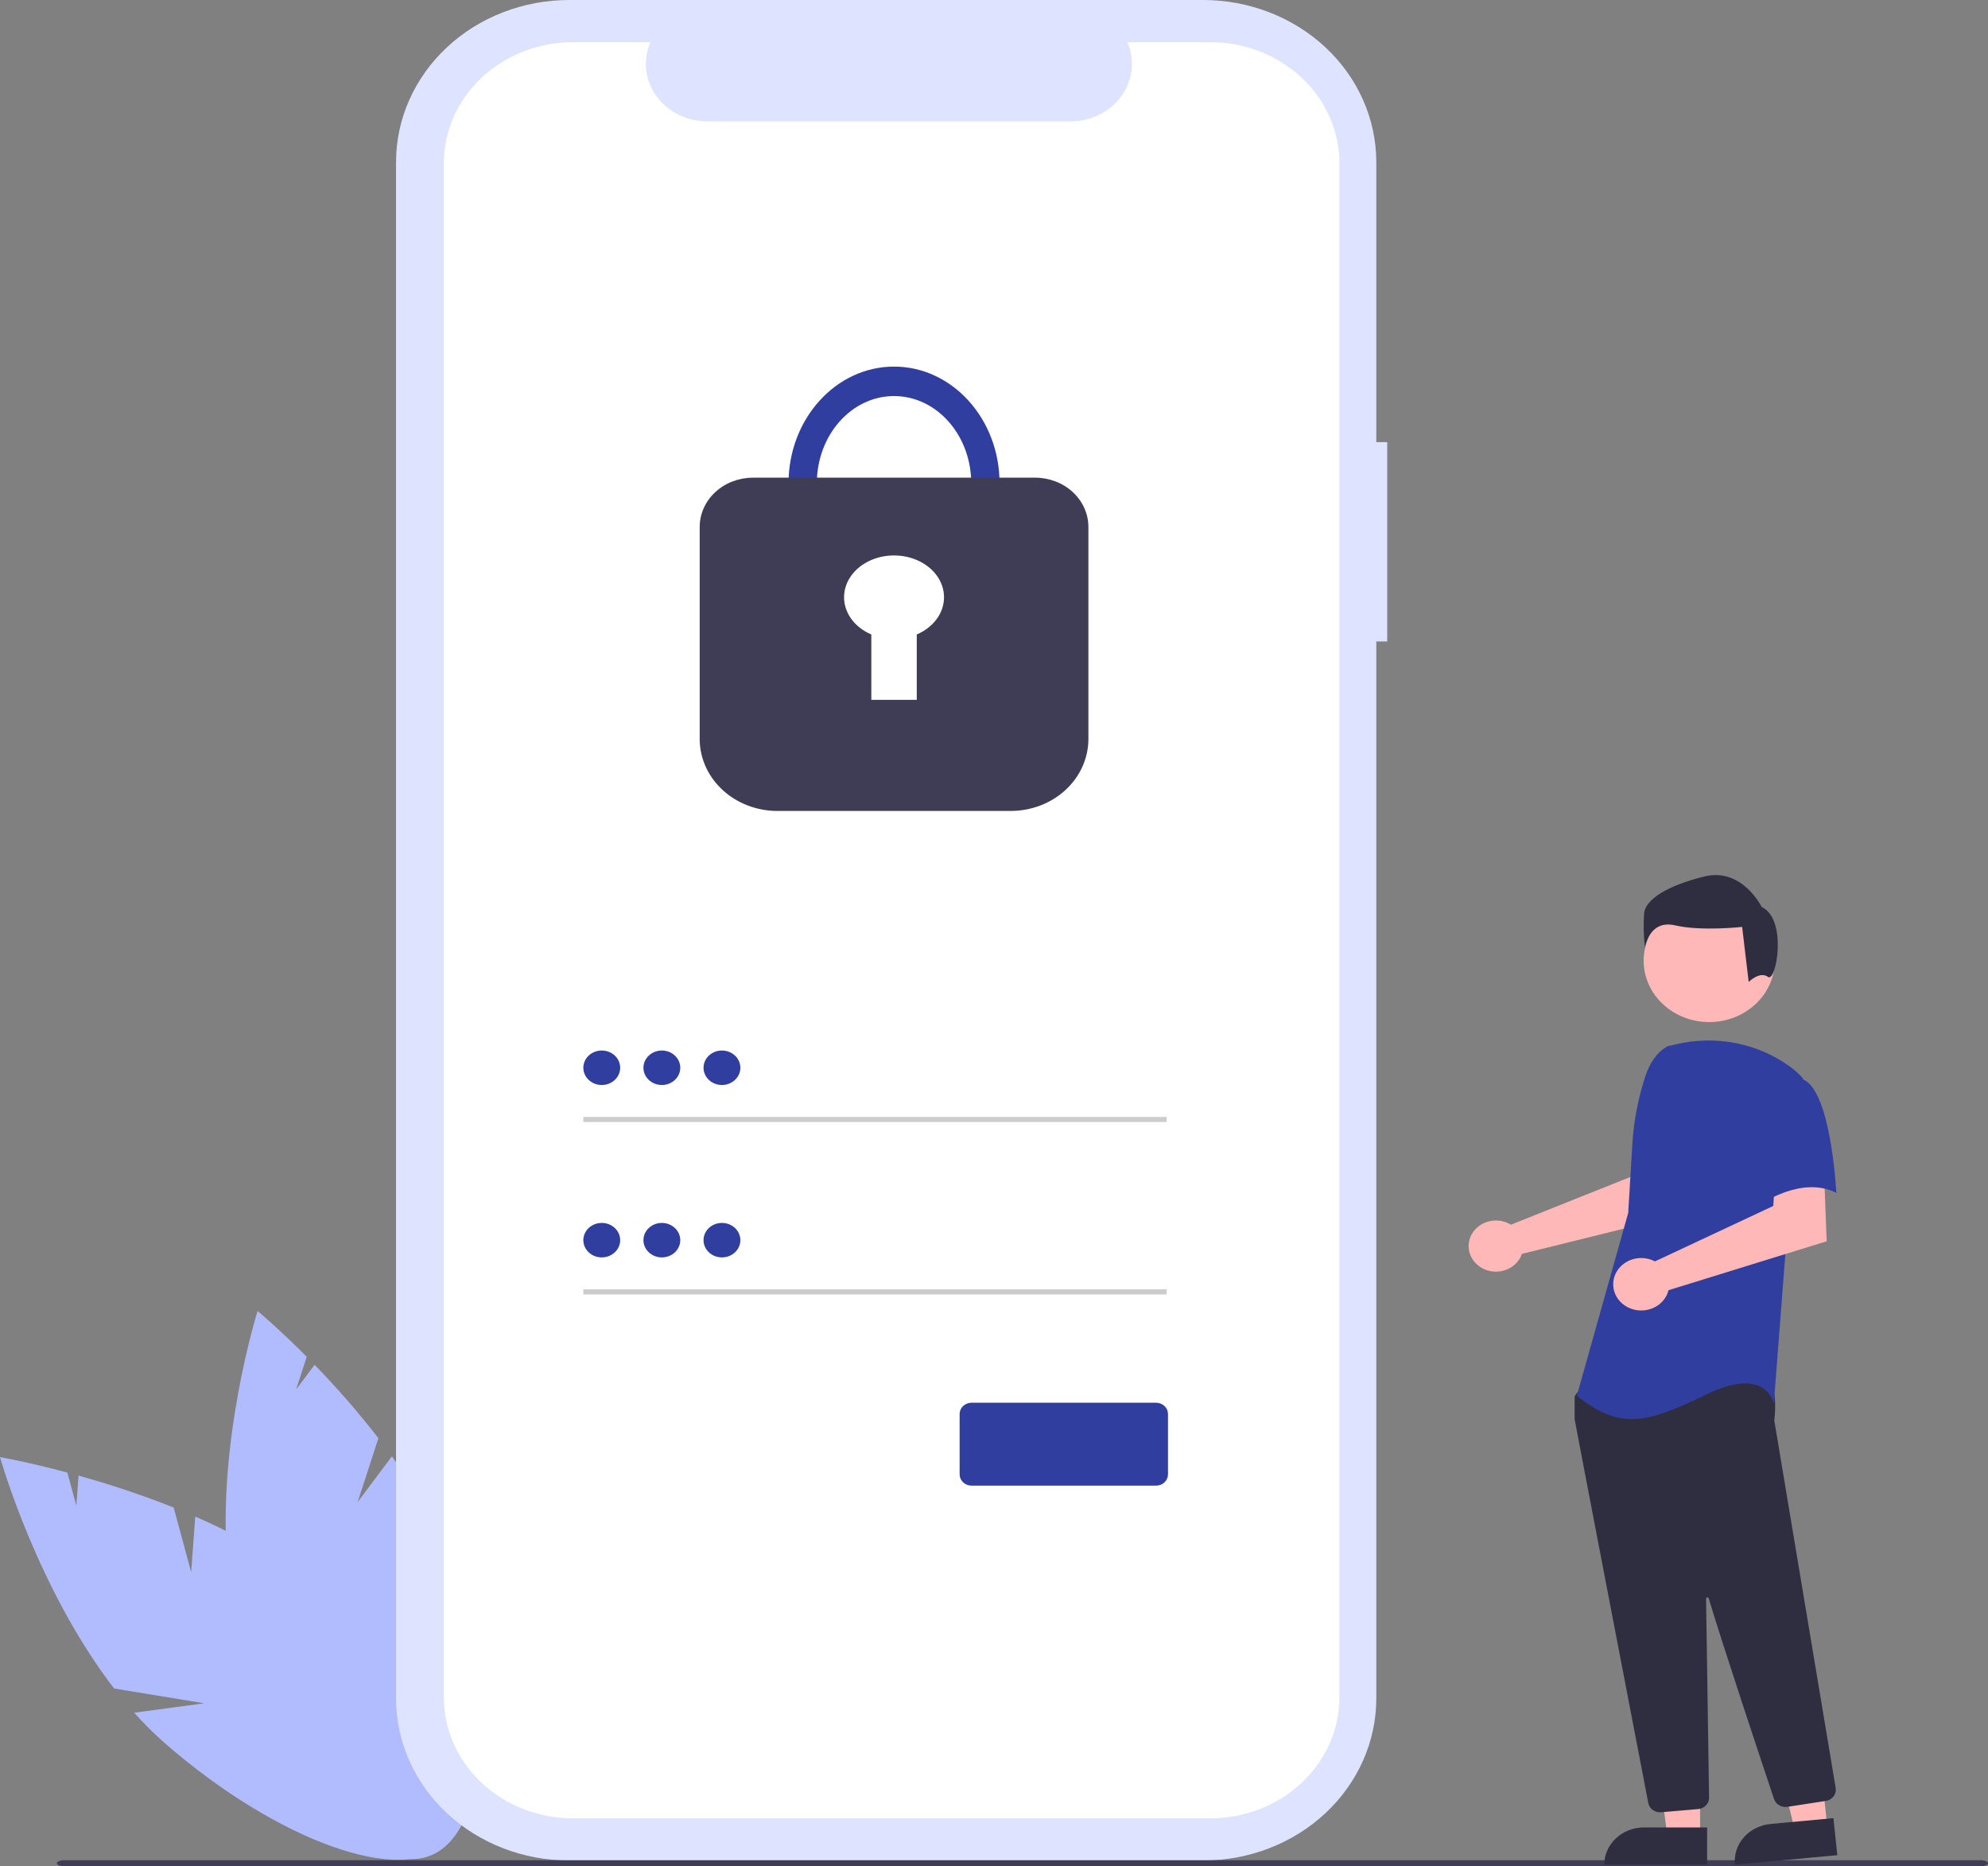 <svg width="179" height="168" viewBox="0 0 179 168" fill="none" xmlns="http://www.w3.org/2000/svg">
<rect x="0" y="0" width="179" height="168" fill="#808080" stroke="none"/>
<g clip-path="url(#clip0_34_3073)">
<path d="M17.214 141.525L15.637 135.707C12.842 134.599 9.982 133.639 7.072 132.832L6.873 135.535L6.066 132.557C2.456 131.591 0 131.166 0 131.166C0 131.166 3.316 142.97 10.274 151.994L18.381 153.326L12.083 154.176C12.959 155.161 13.899 156.094 14.9 156.969C25.021 165.76 36.294 169.794 40.078 165.978C43.863 162.162 38.727 151.943 28.606 143.153C25.468 140.428 21.527 138.241 17.581 136.519L17.214 141.525Z" fill="#B1BCFF"/>
<path d="M32.206 135.206L34.071 129.463C32.29 127.162 30.373 124.957 28.327 122.858L26.663 125.076L27.618 122.136C25.061 119.564 23.193 118.013 23.193 118.013C23.193 118.013 19.512 129.722 20.483 140.812L26.687 145.874L20.825 143.555C21.03 144.822 21.321 146.076 21.694 147.309C25.502 159.73 32.924 168.635 38.272 167.199C43.619 165.764 44.867 154.531 41.059 142.11C39.879 138.26 37.713 134.481 35.286 131.099L32.206 135.206Z" fill="#B1BCFF"/>
<path d="M124.906 39.799H123.922V14.591C123.922 12.675 123.519 10.777 122.735 9.007C121.952 7.237 120.803 5.628 119.355 4.274C117.907 2.919 116.189 1.844 114.297 1.111C112.405 0.377 110.377 0 108.33 0H51.253C47.117 0 43.151 1.537 40.227 4.274C37.303 7.01 35.66 10.721 35.66 14.591V152.89C35.66 154.806 36.063 156.703 36.847 158.473C37.631 160.243 38.779 161.852 40.227 163.207C41.675 164.562 43.394 165.636 45.286 166.37C47.177 167.103 49.205 167.48 51.253 167.48H108.33C112.465 167.48 116.431 165.943 119.355 163.207C122.279 160.47 123.922 156.759 123.922 152.89V57.743H124.905L124.906 39.799Z" fill="#DEE3FF"/>
<path d="M108.958 3.795H101.508C101.851 4.581 101.982 5.434 101.889 6.278C101.797 7.123 101.483 7.933 100.977 8.637C100.471 9.342 99.788 9.919 98.987 10.318C98.186 10.718 97.293 10.926 96.386 10.926H63.687C62.78 10.926 61.887 10.717 61.086 10.318C60.285 9.919 59.602 9.342 59.096 8.637C58.59 7.933 58.277 7.122 58.184 6.278C58.092 5.433 58.222 4.581 58.565 3.795H51.606C48.518 3.795 45.556 4.943 43.373 6.986C41.189 9.029 39.962 11.801 39.962 14.691V152.789C39.962 155.679 41.189 158.45 43.373 160.494C45.556 162.537 48.518 163.685 51.606 163.685H108.958C112.047 163.685 115.008 162.537 117.192 160.494C119.376 158.45 120.603 155.679 120.603 152.789V152.789V14.691C120.603 11.801 119.376 9.029 117.192 6.986C115.008 4.943 112.046 3.795 108.958 3.795V3.795Z" fill="white"/>
<path d="M105.046 100.543H52.524V101.003H105.046V100.543Z" fill="#CCCCCC"/>
<path d="M54.183 97.669C55.099 97.669 55.842 96.974 55.842 96.117C55.842 95.26 55.099 94.565 54.183 94.565C53.267 94.565 52.524 95.26 52.524 96.117C52.524 96.974 53.267 97.669 54.183 97.669Z" fill="#303F9F"/>
<path d="M105.046 116.063H52.524V116.523H105.046V116.063Z" fill="#CCCCCC"/>
<path d="M54.183 113.189C55.099 113.189 55.842 112.494 55.842 111.637C55.842 110.78 55.099 110.085 54.183 110.085C53.267 110.085 52.524 110.78 52.524 111.637C52.524 112.494 53.267 113.189 54.183 113.189Z" fill="#303F9F"/>
<path d="M104.085 133.736H87.487C87.2 133.736 86.925 133.629 86.722 133.44C86.52 133.25 86.406 132.993 86.405 132.724V127.281C86.406 127.012 86.52 126.755 86.722 126.565C86.925 126.376 87.2 126.269 87.487 126.269H104.085C104.372 126.269 104.647 126.376 104.849 126.565C105.052 126.755 105.166 127.012 105.166 127.281V132.724C105.166 132.993 105.052 133.25 104.849 133.44C104.647 133.629 104.372 133.736 104.085 133.736Z" fill="#303F9F"/>
<path d="M59.593 97.669C60.509 97.669 61.252 96.974 61.252 96.117C61.252 95.26 60.509 94.565 59.593 94.565C58.677 94.565 57.935 95.26 57.935 96.117C57.935 96.974 58.677 97.669 59.593 97.669Z" fill="#303F9F"/>
<path d="M65.004 97.669C65.92 97.669 66.663 96.974 66.663 96.117C66.663 95.26 65.92 94.565 65.004 94.565C64.088 94.565 63.346 95.26 63.346 96.117C63.346 96.974 64.088 97.669 65.004 97.669Z" fill="#303F9F"/>
<path d="M59.593 113.189C60.509 113.189 61.252 112.494 61.252 111.637C61.252 110.78 60.509 110.085 59.593 110.085C58.677 110.085 57.935 110.78 57.935 111.637C57.935 112.494 58.677 113.189 59.593 113.189Z" fill="#303F9F"/>
<path d="M65.004 113.189C65.92 113.189 66.663 112.494 66.663 111.637C66.663 110.78 65.92 110.085 65.004 110.085C64.088 110.085 63.346 110.78 63.346 111.637C63.346 112.494 64.088 113.189 65.004 113.189Z" fill="#303F9F"/>
<path d="M178.331 168H5.787C5.417 168 5.118 167.877 5.118 167.726C5.118 167.575 5.417 167.452 5.787 167.452H178.331C178.7 167.452 179 167.575 179 167.726C179 167.877 178.7 168 178.331 168Z" fill="#3F3D56"/>
<path d="M135.701 110.068C135.819 110.119 135.933 110.178 136.04 110.245L146.819 105.941L147.204 103.284L151.511 103.259L151.256 109.353L137.03 112.873C137 112.966 136.964 113.057 136.922 113.145C136.716 113.556 136.386 113.9 135.971 114.136C135.557 114.371 135.077 114.487 134.593 114.468C134.109 114.449 133.641 114.297 133.249 114.03C132.857 113.764 132.558 113.395 132.389 112.969C132.22 112.544 132.19 112.082 132.301 111.64C132.412 111.199 132.66 110.798 133.014 110.488C133.368 110.178 133.812 109.973 134.29 109.898C134.768 109.824 135.259 109.883 135.701 110.068Z" fill="#FFB8B8"/>
<path d="M153.077 165.289H150.131L148.729 154.655L153.078 154.655L153.077 165.289Z" fill="#FFB8B8"/>
<path d="M148.027 164.501H153.709V167.849H144.449C144.449 166.961 144.826 166.109 145.497 165.482C146.168 164.854 147.078 164.501 148.027 164.501Z" fill="#2F2E41"/>
<path d="M164.536 164.51L161.604 164.78L159.095 154.326L163.422 153.927L164.536 164.51Z" fill="#FFB8B8"/>
<path d="M159.427 164.189L165.081 163.668L165.432 167L156.217 167.849C156.171 167.411 156.217 166.97 156.354 166.549C156.49 166.128 156.714 165.737 157.012 165.397C157.31 165.057 157.676 164.776 158.091 164.568C158.505 164.361 158.959 164.232 159.427 164.189Z" fill="#2F2E41"/>
<path d="M153.898 92.005C157.157 92.005 159.8 89.532 159.8 86.482C159.8 83.431 157.157 80.958 153.898 80.958C150.638 80.958 147.995 83.431 147.995 86.482C147.995 89.532 150.638 92.005 153.898 92.005Z" fill="#FFB8B8"/>
<path d="M149.473 163.138C149.22 163.139 148.974 163.056 148.78 162.904C148.586 162.752 148.456 162.54 148.412 162.307C146.887 154.386 141.902 128.484 141.783 127.767C141.78 127.75 141.779 127.734 141.779 127.717V125.786C141.779 125.716 141.803 125.647 141.846 125.59L142.505 124.727C142.536 124.685 142.577 124.651 142.625 124.627C142.673 124.602 142.726 124.588 142.78 124.586C146.534 124.421 158.829 123.939 159.423 124.633C160.02 125.331 159.809 127.446 159.761 127.862L159.763 127.906L165.287 160.962C165.33 161.225 165.261 161.494 165.093 161.71C164.926 161.926 164.675 162.072 164.394 162.116L160.944 162.648C160.687 162.687 160.424 162.638 160.202 162.51C159.98 162.383 159.815 162.185 159.736 161.953C158.669 158.762 155.091 148.029 153.851 143.876C153.843 143.849 153.826 143.827 153.801 143.812C153.777 143.797 153.747 143.791 153.719 143.794C153.69 143.798 153.663 143.812 153.644 143.832C153.625 143.853 153.615 143.88 153.615 143.907C153.677 147.866 153.827 157.967 153.879 161.456L153.884 161.831C153.887 162.086 153.787 162.332 153.605 162.52C153.423 162.709 153.171 162.827 152.901 162.851L149.574 163.134C149.54 163.137 149.506 163.138 149.473 163.138Z" fill="#2F2E41"/>
<path d="M150.152 94.177C149.122 94.749 148.505 95.802 148.152 96.874C147.497 98.858 147.102 100.909 146.978 102.981L146.604 109.188L141.977 125.642C145.987 128.818 148.301 128.096 153.699 125.499C159.098 122.901 159.715 126.365 159.715 126.365L160.795 112.364L162.337 97.065C161.991 96.675 161.599 96.323 161.169 96.014C159.743 94.977 158.084 94.256 156.318 93.905C154.551 93.555 152.722 93.584 150.969 93.991L150.152 94.177Z" fill="#303F9F"/>
<path d="M148.648 113.391C148.773 113.435 148.893 113.488 149.009 113.55L159.666 108.558L159.843 105.854L164.24 105.57L164.475 111.735L150.233 116.142C150.116 116.609 149.851 117.031 149.472 117.354C149.093 117.676 148.618 117.882 148.11 117.946C147.602 118.009 147.086 117.926 146.63 117.708C146.173 117.491 145.799 117.148 145.556 116.726C145.313 116.304 145.213 115.823 145.269 115.347C145.326 114.87 145.535 114.421 145.871 114.059C146.207 113.697 146.652 113.44 147.148 113.32C147.644 113.201 148.168 113.226 148.648 113.391Z" fill="#FFB8B8"/>
<path d="M162.26 97.135C164.882 98.001 165.344 107.384 165.344 107.384C162.259 105.796 158.557 108.394 158.557 108.394C158.557 108.394 157.786 105.94 156.861 102.765C156.581 101.872 156.548 100.927 156.763 100.019C156.979 99.11 157.437 98.267 158.094 97.569C158.094 97.569 159.638 96.269 162.26 97.135Z" fill="#303F9F"/>
<path d="M159.19 87.942C158.454 87.392 157.451 88.392 157.451 88.392L156.863 83.438C156.863 83.438 153.185 83.85 150.832 83.3C148.479 82.75 148.111 85.296 148.111 85.296C147.99 84.268 147.965 83.231 148.038 82.199C148.185 80.96 150.097 79.722 153.48 78.896C156.863 78.07 158.627 81.648 158.627 81.648C160.981 82.749 159.925 88.493 159.19 87.942Z" fill="#2F2E41"/>
<path d="M80.5 54C75.262 54 71 49.29 71 43.5C71 37.71 75.262 33 80.5 33C85.738 33 90 37.71 90 43.5C90 49.29 85.738 54 80.5 54ZM80.5 35.653C76.668 35.653 73.55 39.173 73.55 43.5C73.55 47.827 76.668 51.347 80.5 51.347C84.332 51.347 87.45 47.827 87.45 43.5C87.45 39.173 84.332 35.653 80.5 35.653Z" fill="#303F9F"/>
<path d="M91.009 73H69.991C68.138 72.998 66.361 72.315 65.05 71.102C63.739 69.888 63.002 68.242 63 66.526V47.433C63.001 46.257 63.506 45.131 64.403 44.3C65.301 43.469 66.517 43.001 67.786 43H93.214C94.483 43.001 95.699 43.469 96.597 44.3C97.494 45.131 97.999 46.257 98 47.433V66.526C97.998 68.242 97.261 69.888 95.95 71.102C94.639 72.315 92.862 72.998 91.009 73Z" fill="#3F3D56"/>
<path d="M85 53.765C85.001 53.096 84.788 52.44 84.384 51.862C83.98 51.285 83.399 50.808 82.702 50.481C82.004 50.154 81.215 49.988 80.415 50.001C79.615 50.013 78.834 50.204 78.151 50.553C77.469 50.902 76.91 51.397 76.533 51.986C76.155 52.576 75.972 53.239 76.003 53.908C76.034 54.576 76.278 55.225 76.709 55.789C77.139 56.352 77.742 56.809 78.454 57.114V63H82.546V57.114C83.284 56.799 83.904 56.319 84.337 55.729C84.77 55.138 85 54.458 85 53.765Z" fill="white"/>
</g>
<defs>
<clipPath id="clip0_34_3073">
<rect width="179" height="168" fill="white"/>
</clipPath>
</defs>
</svg>
